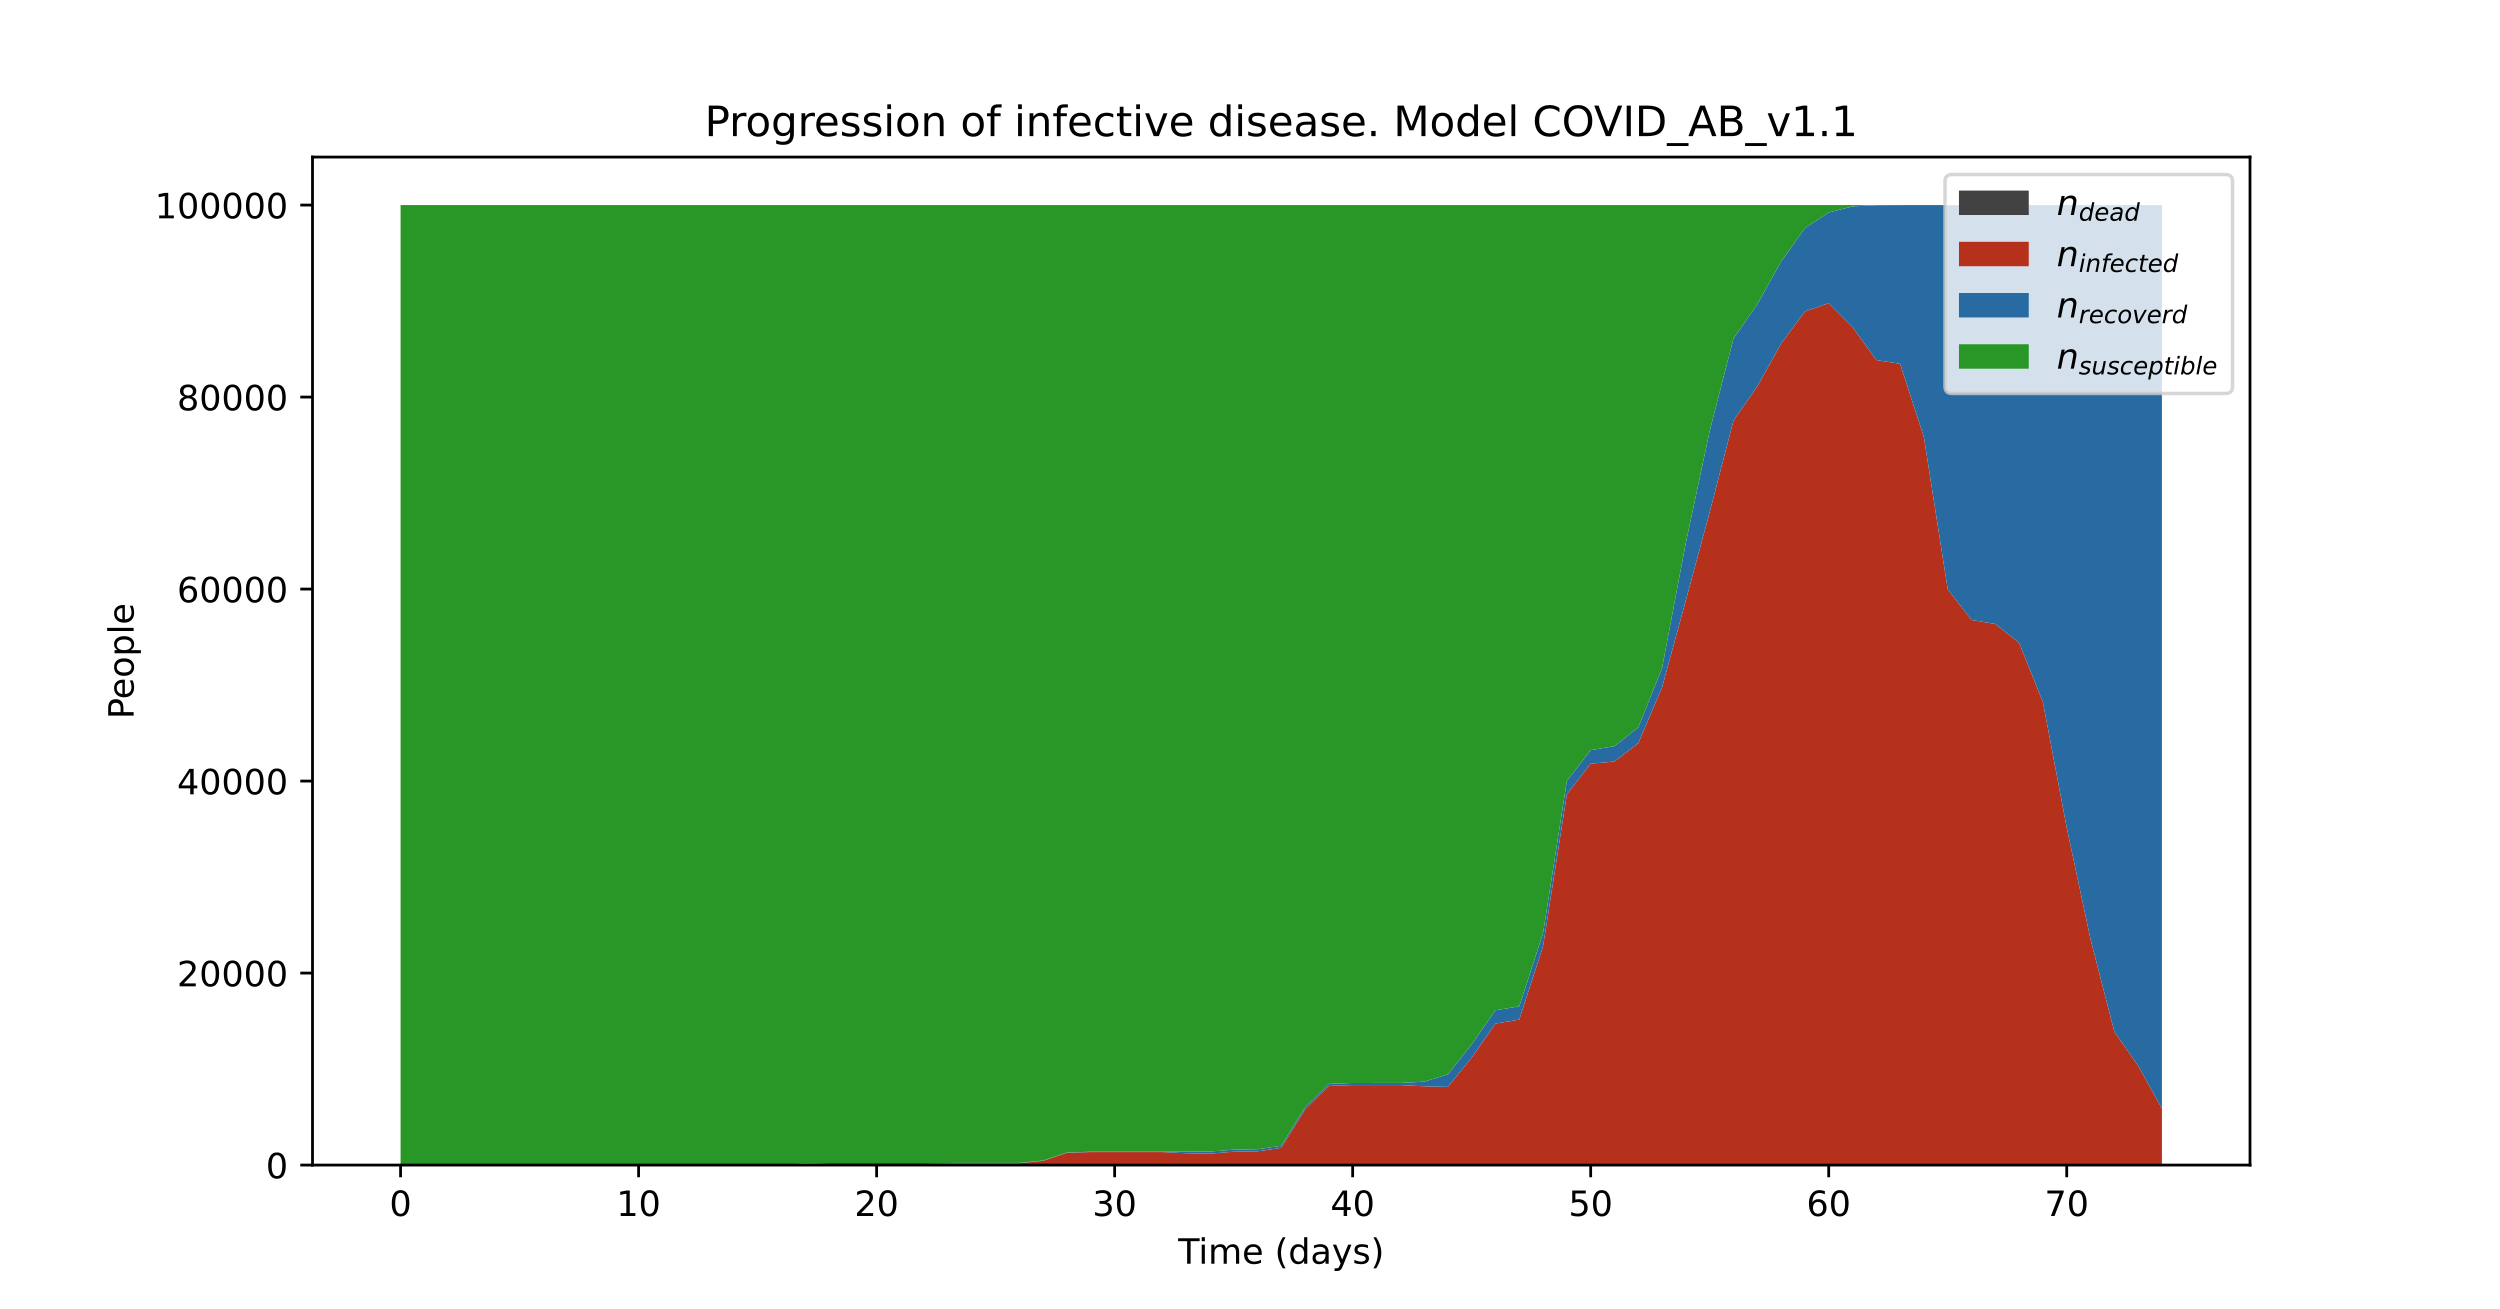 <?xml version="1.0" encoding="utf-8" standalone="no"?>
<!DOCTYPE svg PUBLIC "-//W3C//DTD SVG 1.1//EN"
  "http://www.w3.org/Graphics/SVG/1.1/DTD/svg11.dtd">
<!-- Created with matplotlib (https://matplotlib.org/) -->
<svg height="375.12pt" version="1.1" viewBox="0 0 716.4 375.12" width="716.4pt" xmlns="http://www.w3.org/2000/svg" xmlns:xlink="http://www.w3.org/1999/xlink">
 <defs>
  <style type="text/css">
*{stroke-linecap:butt;stroke-linejoin:round;}
  </style>
 </defs>
 <g id="figure_1">
  <g id="patch_1">
   <path d="M 0 375.12 
L 716.4 375.12 
L 716.4 0 
L 0 0 
z
" style="fill:#ffffff;"/>
  </g>
  <g id="axes_1">
   <g id="patch_2">
    <path d="M 89.55 333.857 
L 644.76 333.857 
L 644.76 45.014 
L 89.55 45.014 
z
" style="fill:#ffffff;"/>
   </g>
   <g id="PolyCollection_1">
    <path clip-path="url(#p928bd21597)" d="M 114.787 333.857 
L 114.787 333.857 
L 121.608 333.857 
L 128.428 333.857 
L 135.249 333.857 
L 142.07 333.857 
L 148.891 333.857 
L 155.711 333.857 
L 162.532 333.857 
L 169.353 333.857 
L 176.174 333.857 
L 182.994 333.857 
L 189.815 333.857 
L 196.636 333.857 
L 203.457 333.857 
L 210.277 333.857 
L 217.098 333.857 
L 223.919 333.857 
L 230.74 333.857 
L 237.561 333.857 
L 244.381 333.857 
L 251.202 333.857 
L 258.023 333.857 
L 264.844 333.857 
L 271.664 333.857 
L 278.485 333.857 
L 285.306 333.857 
L 292.127 333.857 
L 298.947 333.857 
L 305.768 333.857 
L 312.589 333.857 
L 319.41 333.857 
L 326.23 333.857 
L 333.051 333.857 
L 339.872 333.857 
L 346.693 333.857 
L 353.513 333.857 
L 360.334 333.857 
L 367.155 333.857 
L 373.976 333.857 
L 380.797 333.857 
L 387.617 333.857 
L 394.438 333.857 
L 401.259 333.857 
L 408.08 333.857 
L 414.9 333.857 
L 421.721 333.857 
L 428.542 333.857 
L 435.363 333.857 
L 442.183 333.857 
L 449.004 333.857 
L 455.825 333.857 
L 462.646 333.857 
L 469.466 333.857 
L 476.287 333.857 
L 483.108 333.857 
L 489.929 333.857 
L 496.749 333.857 
L 503.57 333.857 
L 510.391 333.857 
L 517.212 333.857 
L 524.033 333.857 
L 530.853 333.857 
L 537.674 333.857 
L 544.495 333.857 
L 551.316 333.857 
L 558.136 333.857 
L 564.957 333.857 
L 571.778 333.857 
L 578.599 333.857 
L 585.419 333.857 
L 592.24 333.857 
L 599.061 333.857 
L 605.882 333.857 
L 612.702 333.857 
L 619.523 333.857 
L 619.523 333.857 
L 619.523 333.857 
L 612.702 333.857 
L 605.882 333.857 
L 599.061 333.857 
L 592.24 333.857 
L 585.419 333.857 
L 578.599 333.857 
L 571.778 333.857 
L 564.957 333.857 
L 558.136 333.857 
L 551.316 333.857 
L 544.495 333.857 
L 537.674 333.857 
L 530.853 333.857 
L 524.033 333.857 
L 517.212 333.857 
L 510.391 333.857 
L 503.57 333.857 
L 496.749 333.857 
L 489.929 333.857 
L 483.108 333.857 
L 476.287 333.857 
L 469.466 333.857 
L 462.646 333.857 
L 455.825 333.857 
L 449.004 333.857 
L 442.183 333.857 
L 435.363 333.857 
L 428.542 333.857 
L 421.721 333.857 
L 414.9 333.857 
L 408.08 333.857 
L 401.259 333.857 
L 394.438 333.857 
L 387.617 333.857 
L 380.797 333.857 
L 373.976 333.857 
L 367.155 333.857 
L 360.334 333.857 
L 353.513 333.857 
L 346.693 333.857 
L 339.872 333.857 
L 333.051 333.857 
L 326.23 333.857 
L 319.41 333.857 
L 312.589 333.857 
L 305.768 333.857 
L 298.947 333.857 
L 292.127 333.857 
L 285.306 333.857 
L 278.485 333.857 
L 271.664 333.857 
L 264.844 333.857 
L 258.023 333.857 
L 251.202 333.857 
L 244.381 333.857 
L 237.561 333.857 
L 230.74 333.857 
L 223.919 333.857 
L 217.098 333.857 
L 210.277 333.857 
L 203.457 333.857 
L 196.636 333.857 
L 189.815 333.857 
L 182.994 333.857 
L 176.174 333.857 
L 169.353 333.857 
L 162.532 333.857 
L 155.711 333.857 
L 148.891 333.857 
L 142.07 333.857 
L 135.249 333.857 
L 128.428 333.857 
L 121.608 333.857 
L 114.787 333.857 
z
" style="fill:#424242;"/>
   </g>
   <g id="PolyCollection_2">
    <path clip-path="url(#p928bd21597)" d="M 114.787 333.846 
L 114.787 333.857 
L 121.608 333.857 
L 128.428 333.857 
L 135.249 333.857 
L 142.07 333.857 
L 148.891 333.857 
L 155.711 333.857 
L 162.532 333.857 
L 169.353 333.857 
L 176.174 333.857 
L 182.994 333.857 
L 189.815 333.857 
L 196.636 333.857 
L 203.457 333.857 
L 210.277 333.857 
L 217.098 333.857 
L 223.919 333.857 
L 230.74 333.857 
L 237.561 333.857 
L 244.381 333.857 
L 251.202 333.857 
L 258.023 333.857 
L 264.844 333.857 
L 271.664 333.857 
L 278.485 333.857 
L 285.306 333.857 
L 292.127 333.857 
L 298.947 333.857 
L 305.768 333.857 
L 312.589 333.857 
L 319.41 333.857 
L 326.23 333.857 
L 333.051 333.857 
L 339.872 333.857 
L 346.693 333.857 
L 353.513 333.857 
L 360.334 333.857 
L 367.155 333.857 
L 373.976 333.857 
L 380.797 333.857 
L 387.617 333.857 
L 394.438 333.857 
L 401.259 333.857 
L 408.08 333.857 
L 414.9 333.857 
L 421.721 333.857 
L 428.542 333.857 
L 435.363 333.857 
L 442.183 333.857 
L 449.004 333.857 
L 455.825 333.857 
L 462.646 333.857 
L 469.466 333.857 
L 476.287 333.857 
L 483.108 333.857 
L 489.929 333.857 
L 496.749 333.857 
L 503.57 333.857 
L 510.391 333.857 
L 517.212 333.857 
L 524.033 333.857 
L 530.853 333.857 
L 537.674 333.857 
L 544.495 333.857 
L 551.316 333.857 
L 558.136 333.857 
L 564.957 333.857 
L 571.778 333.857 
L 578.599 333.857 
L 585.419 333.857 
L 592.24 333.857 
L 599.061 333.857 
L 605.882 333.857 
L 612.702 333.857 
L 619.523 333.857 
L 619.523 317.682 
L 619.523 317.682 
L 612.702 305.415 
L 605.882 295.65 
L 599.061 269.129 
L 592.24 237.161 
L 585.419 201.201 
L 578.599 184.192 
L 571.778 178.82 
L 564.957 177.665 
L 558.136 168.859 
L 551.316 125.282 
L 544.495 104.26 
L 537.674 103.176 
L 530.853 93.727 
L 524.033 86.883 
L 517.212 89.254 
L 510.391 98.478 
L 503.57 110.733 
L 496.749 120.496 
L 489.929 146.767 
L 483.108 171.992 
L 476.287 196.948 
L 469.466 212.958 
L 462.646 218.218 
L 455.825 218.829 
L 449.004 227.593 
L 442.183 271.161 
L 435.363 292.189 
L 428.542 293.312 
L 421.721 303.083 
L 414.9 311.465 
L 408.08 311.291 
L 401.259 310.931 
L 394.438 310.942 
L 387.617 310.936 
L 380.797 311.184 
L 373.976 317.926 
L 367.155 328.93 
L 360.334 329.929 
L 353.513 330.041 
L 346.693 330.586 
L 339.872 330.476 
L 333.051 330.132 
L 326.23 330.132 
L 319.41 330.132 
L 312.589 330.132 
L 305.768 330.349 
L 298.947 332.63 
L 292.127 333.342 
L 285.306 333.342 
L 278.485 333.351 
L 271.664 333.353 
L 264.844 333.271 
L 258.023 333.271 
L 251.202 333.271 
L 244.381 333.271 
L 237.561 333.271 
L 230.74 333.422 
L 223.919 333.774 
L 217.098 333.763 
L 210.277 333.763 
L 203.457 333.763 
L 196.636 333.763 
L 189.815 333.763 
L 182.994 333.763 
L 176.174 333.763 
L 169.353 333.763 
L 162.532 333.763 
L 155.711 333.846 
L 148.891 333.846 
L 142.07 333.846 
L 135.249 333.846 
L 128.428 333.846 
L 121.608 333.846 
L 114.787 333.846 
z
" style="fill:#b6311c;"/>
   </g>
   <g id="PolyCollection_3">
    <path clip-path="url(#p928bd21597)" d="M 114.787 333.846 
L 114.787 333.846 
L 121.608 333.846 
L 128.428 333.846 
L 135.249 333.846 
L 142.07 333.846 
L 148.891 333.846 
L 155.711 333.846 
L 162.532 333.763 
L 169.353 333.763 
L 176.174 333.763 
L 182.994 333.763 
L 189.815 333.763 
L 196.636 333.763 
L 203.457 333.763 
L 210.277 333.763 
L 217.098 333.763 
L 223.919 333.774 
L 230.74 333.422 
L 237.561 333.271 
L 244.381 333.271 
L 251.202 333.271 
L 258.023 333.271 
L 264.844 333.271 
L 271.664 333.353 
L 278.485 333.351 
L 285.306 333.342 
L 292.127 333.342 
L 298.947 332.63 
L 305.768 330.349 
L 312.589 330.132 
L 319.41 330.132 
L 326.23 330.132 
L 333.051 330.132 
L 339.872 330.476 
L 346.693 330.586 
L 353.513 330.041 
L 360.334 329.929 
L 367.155 328.93 
L 373.976 317.926 
L 380.797 311.184 
L 387.617 310.936 
L 394.438 310.942 
L 401.259 310.931 
L 408.08 311.291 
L 414.9 311.465 
L 421.721 303.083 
L 428.542 293.312 
L 435.363 292.189 
L 442.183 271.161 
L 449.004 227.593 
L 455.825 218.829 
L 462.646 218.218 
L 469.466 212.958 
L 476.287 196.948 
L 483.108 171.992 
L 489.929 146.767 
L 496.749 120.496 
L 503.57 110.733 
L 510.391 98.478 
L 517.212 89.254 
L 524.033 86.883 
L 530.853 93.727 
L 537.674 103.176 
L 544.495 104.26 
L 551.316 125.282 
L 558.136 168.859 
L 564.957 177.665 
L 571.778 178.82 
L 578.599 184.192 
L 585.419 201.201 
L 592.24 237.161 
L 599.061 269.129 
L 605.882 295.65 
L 612.702 305.415 
L 619.523 317.682 
L 619.523 58.769 
L 619.523 58.769 
L 612.702 58.769 
L 605.882 58.769 
L 599.061 58.769 
L 592.24 58.769 
L 585.419 58.769 
L 578.599 58.769 
L 571.778 58.769 
L 564.957 58.769 
L 558.136 58.769 
L 551.316 58.769 
L 544.495 58.774 
L 537.674 58.813 
L 530.853 59.135 
L 524.033 60.89 
L 517.212 65.368 
L 510.391 74.944 
L 503.57 87.21 
L 496.749 96.976 
L 489.929 123.497 
L 483.108 155.465 
L 476.287 191.424 
L 469.466 208.433 
L 462.646 213.806 
L 455.825 214.961 
L 449.004 223.767 
L 442.183 267.343 
L 435.363 288.371 
L 428.542 289.493 
L 421.721 299.264 
L 414.9 307.864 
L 408.08 309.971 
L 401.259 310.323 
L 394.438 310.334 
L 387.617 310.337 
L 380.797 310.587 
L 373.976 317.33 
L 367.155 328.333 
L 360.334 329.332 
L 353.513 329.444 
L 346.693 329.989 
L 339.872 330.03 
L 333.051 330.039 
L 326.23 330.039 
L 319.41 330.039 
L 312.589 330.039 
L 305.768 330.256 
L 298.947 332.536 
L 292.127 333.249 
L 285.306 333.249 
L 278.485 333.257 
L 271.664 333.26 
L 264.844 333.26 
L 258.023 333.26 
L 251.202 333.26 
L 244.381 333.26 
L 237.561 333.26 
L 230.74 333.411 
L 223.919 333.763 
L 217.098 333.763 
L 210.277 333.763 
L 203.457 333.763 
L 196.636 333.763 
L 189.815 333.763 
L 182.994 333.763 
L 176.174 333.763 
L 169.353 333.763 
L 162.532 333.763 
L 155.711 333.846 
L 148.891 333.846 
L 142.07 333.846 
L 135.249 333.846 
L 128.428 333.846 
L 121.608 333.846 
L 114.787 333.846 
z
" style="fill:#276ba2;"/>
   </g>
   <g id="PolyCollection_4">
    <path clip-path="url(#p928bd21597)" d="M 114.787 58.769 
L 114.787 333.846 
L 121.608 333.846 
L 128.428 333.846 
L 135.249 333.846 
L 142.07 333.846 
L 148.891 333.846 
L 155.711 333.846 
L 162.532 333.763 
L 169.353 333.763 
L 176.174 333.763 
L 182.994 333.763 
L 189.815 333.763 
L 196.636 333.763 
L 203.457 333.763 
L 210.277 333.763 
L 217.098 333.763 
L 223.919 333.763 
L 230.74 333.411 
L 237.561 333.26 
L 244.381 333.26 
L 251.202 333.26 
L 258.023 333.26 
L 264.844 333.26 
L 271.664 333.26 
L 278.485 333.257 
L 285.306 333.249 
L 292.127 333.249 
L 298.947 332.536 
L 305.768 330.256 
L 312.589 330.039 
L 319.41 330.039 
L 326.23 330.039 
L 333.051 330.039 
L 339.872 330.03 
L 346.693 329.989 
L 353.513 329.444 
L 360.334 329.332 
L 367.155 328.333 
L 373.976 317.33 
L 380.797 310.587 
L 387.617 310.337 
L 394.438 310.334 
L 401.259 310.323 
L 408.08 309.971 
L 414.9 307.864 
L 421.721 299.264 
L 428.542 289.493 
L 435.363 288.371 
L 442.183 267.343 
L 449.004 223.767 
L 455.825 214.961 
L 462.646 213.806 
L 469.466 208.433 
L 476.287 191.424 
L 483.108 155.465 
L 489.929 123.497 
L 496.749 96.976 
L 503.57 87.21 
L 510.391 74.944 
L 517.212 65.368 
L 524.033 60.89 
L 530.853 59.135 
L 537.674 58.813 
L 544.495 58.774 
L 551.316 58.769 
L 558.136 58.769 
L 564.957 58.769 
L 571.778 58.769 
L 578.599 58.769 
L 585.419 58.769 
L 592.24 58.769 
L 599.061 58.769 
L 605.882 58.769 
L 612.702 58.769 
L 619.523 58.769 
L 619.523 58.769 
L 619.523 58.769 
L 612.702 58.769 
L 605.882 58.769 
L 599.061 58.769 
L 592.24 58.769 
L 585.419 58.769 
L 578.599 58.769 
L 571.778 58.769 
L 564.957 58.769 
L 558.136 58.769 
L 551.316 58.769 
L 544.495 58.769 
L 537.674 58.769 
L 530.853 58.769 
L 524.033 58.769 
L 517.212 58.769 
L 510.391 58.769 
L 503.57 58.769 
L 496.749 58.769 
L 489.929 58.769 
L 483.108 58.769 
L 476.287 58.769 
L 469.466 58.769 
L 462.646 58.769 
L 455.825 58.769 
L 449.004 58.769 
L 442.183 58.769 
L 435.363 58.769 
L 428.542 58.769 
L 421.721 58.769 
L 414.9 58.769 
L 408.08 58.769 
L 401.259 58.769 
L 394.438 58.769 
L 387.617 58.769 
L 380.797 58.769 
L 373.976 58.769 
L 367.155 58.769 
L 360.334 58.769 
L 353.513 58.769 
L 346.693 58.769 
L 339.872 58.769 
L 333.051 58.769 
L 326.23 58.769 
L 319.41 58.769 
L 312.589 58.769 
L 305.768 58.769 
L 298.947 58.769 
L 292.127 58.769 
L 285.306 58.769 
L 278.485 58.769 
L 271.664 58.769 
L 264.844 58.769 
L 258.023 58.769 
L 251.202 58.769 
L 244.381 58.769 
L 237.561 58.769 
L 230.74 58.769 
L 223.919 58.769 
L 217.098 58.769 
L 210.277 58.769 
L 203.457 58.769 
L 196.636 58.769 
L 189.815 58.769 
L 182.994 58.769 
L 176.174 58.769 
L 169.353 58.769 
L 162.532 58.769 
L 155.711 58.769 
L 148.891 58.769 
L 142.07 58.769 
L 135.249 58.769 
L 128.428 58.769 
L 121.608 58.769 
L 114.787 58.769 
z
" style="fill:#299727;"/>
   </g>
   <g id="matplotlib.axis_1">
    <g id="xtick_1">
     <g id="line2d_1">
      <defs>
       <path d="M 0 0 
L 0 3.5 
" id="m56cde3ddc9" style="stroke:#000000;stroke-width:0.8;"/>
      </defs>
      <g>
       <use style="stroke:#000000;stroke-width:0.8;" x="114.787" xlink:href="#m56cde3ddc9" y="333.857"/>
      </g>
     </g>
     <g id="text_1">
      <!-- 0 -->
      <defs>
       <path d="M 31.781 66.406 
Q 24.172 66.406 20.328 58.906 
Q 16.5 51.422 16.5 36.375 
Q 16.5 21.391 20.328 13.891 
Q 24.172 6.391 31.781 6.391 
Q 39.453 6.391 43.281 13.891 
Q 47.125 21.391 47.125 36.375 
Q 47.125 51.422 43.281 58.906 
Q 39.453 66.406 31.781 66.406 
z
M 31.781 74.219 
Q 44.047 74.219 50.516 64.516 
Q 56.984 54.828 56.984 36.375 
Q 56.984 17.969 50.516 8.266 
Q 44.047 -1.422 31.781 -1.422 
Q 19.531 -1.422 13.062 8.266 
Q 6.594 17.969 6.594 36.375 
Q 6.594 54.828 13.062 64.516 
Q 19.531 74.219 31.781 74.219 
z
" id="DejaVuSans-48"/>
      </defs>
      <g transform="translate(111.606 348.455)scale(0.1 -0.1)">
       <use xlink:href="#DejaVuSans-48"/>
      </g>
     </g>
    </g>
    <g id="xtick_2">
     <g id="line2d_2">
      <g>
       <use style="stroke:#000000;stroke-width:0.8;" x="182.994" xlink:href="#m56cde3ddc9" y="333.857"/>
      </g>
     </g>
     <g id="text_2">
      <!-- 10 -->
      <defs>
       <path d="M 12.406 8.297 
L 28.516 8.297 
L 28.516 63.922 
L 10.984 60.406 
L 10.984 69.391 
L 28.422 72.906 
L 38.281 72.906 
L 38.281 8.297 
L 54.391 8.297 
L 54.391 0 
L 12.406 0 
z
" id="DejaVuSans-49"/>
      </defs>
      <g transform="translate(176.632 348.455)scale(0.1 -0.1)">
       <use xlink:href="#DejaVuSans-49"/>
       <use x="63.623" xlink:href="#DejaVuSans-48"/>
      </g>
     </g>
    </g>
    <g id="xtick_3">
     <g id="line2d_3">
      <g>
       <use style="stroke:#000000;stroke-width:0.8;" x="251.202" xlink:href="#m56cde3ddc9" y="333.857"/>
      </g>
     </g>
     <g id="text_3">
      <!-- 20 -->
      <defs>
       <path d="M 19.188 8.297 
L 53.609 8.297 
L 53.609 0 
L 7.328 0 
L 7.328 8.297 
Q 12.938 14.109 22.625 23.891 
Q 32.328 33.688 34.812 36.531 
Q 39.547 41.844 41.422 45.531 
Q 43.312 49.219 43.312 52.781 
Q 43.312 58.594 39.234 62.25 
Q 35.156 65.922 28.609 65.922 
Q 23.969 65.922 18.812 64.312 
Q 13.672 62.703 7.812 59.422 
L 7.812 69.391 
Q 13.766 71.781 18.938 73 
Q 24.125 74.219 28.422 74.219 
Q 39.75 74.219 46.484 68.547 
Q 53.219 62.891 53.219 53.422 
Q 53.219 48.922 51.531 44.891 
Q 49.859 40.875 45.406 35.406 
Q 44.188 33.984 37.641 27.219 
Q 31.109 20.453 19.188 8.297 
z
" id="DejaVuSans-50"/>
      </defs>
      <g transform="translate(244.84 348.455)scale(0.1 -0.1)">
       <use xlink:href="#DejaVuSans-50"/>
       <use x="63.623" xlink:href="#DejaVuSans-48"/>
      </g>
     </g>
    </g>
    <g id="xtick_4">
     <g id="line2d_4">
      <g>
       <use style="stroke:#000000;stroke-width:0.8;" x="319.41" xlink:href="#m56cde3ddc9" y="333.857"/>
      </g>
     </g>
     <g id="text_4">
      <!-- 30 -->
      <defs>
       <path d="M 40.578 39.312 
Q 47.656 37.797 51.625 33 
Q 55.609 28.219 55.609 21.188 
Q 55.609 10.406 48.188 4.484 
Q 40.766 -1.422 27.094 -1.422 
Q 22.516 -1.422 17.656 -0.516 
Q 12.797 0.391 7.625 2.203 
L 7.625 11.719 
Q 11.719 9.328 16.594 8.109 
Q 21.484 6.891 26.812 6.891 
Q 36.078 6.891 40.938 10.547 
Q 45.797 14.203 45.797 21.188 
Q 45.797 27.641 41.281 31.266 
Q 36.766 34.906 28.719 34.906 
L 20.219 34.906 
L 20.219 43.016 
L 29.109 43.016 
Q 36.375 43.016 40.234 45.922 
Q 44.094 48.828 44.094 54.297 
Q 44.094 59.906 40.109 62.906 
Q 36.141 65.922 28.719 65.922 
Q 24.656 65.922 20.016 65.031 
Q 15.375 64.156 9.812 62.312 
L 9.812 71.094 
Q 15.438 72.656 20.344 73.438 
Q 25.25 74.219 29.594 74.219 
Q 40.828 74.219 47.359 69.109 
Q 53.906 64.016 53.906 55.328 
Q 53.906 49.266 50.438 45.094 
Q 46.969 40.922 40.578 39.312 
z
" id="DejaVuSans-51"/>
      </defs>
      <g transform="translate(313.047 348.455)scale(0.1 -0.1)">
       <use xlink:href="#DejaVuSans-51"/>
       <use x="63.623" xlink:href="#DejaVuSans-48"/>
      </g>
     </g>
    </g>
    <g id="xtick_5">
     <g id="line2d_5">
      <g>
       <use style="stroke:#000000;stroke-width:0.8;" x="387.617" xlink:href="#m56cde3ddc9" y="333.857"/>
      </g>
     </g>
     <g id="text_5">
      <!-- 40 -->
      <defs>
       <path d="M 37.797 64.312 
L 12.891 25.391 
L 37.797 25.391 
z
M 35.203 72.906 
L 47.609 72.906 
L 47.609 25.391 
L 58.016 25.391 
L 58.016 17.188 
L 47.609 17.188 
L 47.609 0 
L 37.797 0 
L 37.797 17.188 
L 4.891 17.188 
L 4.891 26.703 
z
" id="DejaVuSans-52"/>
      </defs>
      <g transform="translate(381.255 348.455)scale(0.1 -0.1)">
       <use xlink:href="#DejaVuSans-52"/>
       <use x="63.623" xlink:href="#DejaVuSans-48"/>
      </g>
     </g>
    </g>
    <g id="xtick_6">
     <g id="line2d_6">
      <g>
       <use style="stroke:#000000;stroke-width:0.8;" x="455.825" xlink:href="#m56cde3ddc9" y="333.857"/>
      </g>
     </g>
     <g id="text_6">
      <!-- 50 -->
      <defs>
       <path d="M 10.797 72.906 
L 49.516 72.906 
L 49.516 64.594 
L 19.828 64.594 
L 19.828 46.734 
Q 21.969 47.469 24.109 47.828 
Q 26.266 48.188 28.422 48.188 
Q 40.625 48.188 47.75 41.5 
Q 54.891 34.812 54.891 23.391 
Q 54.891 11.625 47.562 5.094 
Q 40.234 -1.422 26.906 -1.422 
Q 22.312 -1.422 17.547 -0.641 
Q 12.797 0.141 7.719 1.703 
L 7.719 11.625 
Q 12.109 9.234 16.797 8.062 
Q 21.484 6.891 26.703 6.891 
Q 35.156 6.891 40.078 11.328 
Q 45.016 15.766 45.016 23.391 
Q 45.016 31 40.078 35.438 
Q 35.156 39.891 26.703 39.891 
Q 22.75 39.891 18.812 39.016 
Q 14.891 38.141 10.797 36.281 
z
" id="DejaVuSans-53"/>
      </defs>
      <g transform="translate(449.462 348.455)scale(0.1 -0.1)">
       <use xlink:href="#DejaVuSans-53"/>
       <use x="63.623" xlink:href="#DejaVuSans-48"/>
      </g>
     </g>
    </g>
    <g id="xtick_7">
     <g id="line2d_7">
      <g>
       <use style="stroke:#000000;stroke-width:0.8;" x="524.033" xlink:href="#m56cde3ddc9" y="333.857"/>
      </g>
     </g>
     <g id="text_7">
      <!-- 60 -->
      <defs>
       <path d="M 33.016 40.375 
Q 26.375 40.375 22.484 35.828 
Q 18.609 31.297 18.609 23.391 
Q 18.609 15.531 22.484 10.953 
Q 26.375 6.391 33.016 6.391 
Q 39.656 6.391 43.531 10.953 
Q 47.406 15.531 47.406 23.391 
Q 47.406 31.297 43.531 35.828 
Q 39.656 40.375 33.016 40.375 
z
M 52.594 71.297 
L 52.594 62.312 
Q 48.875 64.062 45.094 64.984 
Q 41.312 65.922 37.594 65.922 
Q 27.828 65.922 22.672 59.328 
Q 17.531 52.734 16.797 39.406 
Q 19.672 43.656 24.016 45.922 
Q 28.375 48.188 33.594 48.188 
Q 44.578 48.188 50.953 41.516 
Q 57.328 34.859 57.328 23.391 
Q 57.328 12.156 50.688 5.359 
Q 44.047 -1.422 33.016 -1.422 
Q 20.359 -1.422 13.672 8.266 
Q 6.984 17.969 6.984 36.375 
Q 6.984 53.656 15.188 63.938 
Q 23.391 74.219 37.203 74.219 
Q 40.922 74.219 44.703 73.484 
Q 48.484 72.75 52.594 71.297 
z
" id="DejaVuSans-54"/>
      </defs>
      <g transform="translate(517.67 348.455)scale(0.1 -0.1)">
       <use xlink:href="#DejaVuSans-54"/>
       <use x="63.623" xlink:href="#DejaVuSans-48"/>
      </g>
     </g>
    </g>
    <g id="xtick_8">
     <g id="line2d_8">
      <g>
       <use style="stroke:#000000;stroke-width:0.8;" x="592.24" xlink:href="#m56cde3ddc9" y="333.857"/>
      </g>
     </g>
     <g id="text_8">
      <!-- 70 -->
      <defs>
       <path d="M 8.203 72.906 
L 55.078 72.906 
L 55.078 68.703 
L 28.609 0 
L 18.312 0 
L 43.219 64.594 
L 8.203 64.594 
z
" id="DejaVuSans-55"/>
      </defs>
      <g transform="translate(585.878 348.455)scale(0.1 -0.1)">
       <use xlink:href="#DejaVuSans-55"/>
       <use x="63.623" xlink:href="#DejaVuSans-48"/>
      </g>
     </g>
    </g>
    <g id="text_9">
     <!-- Time (days) -->
     <defs>
      <path d="M -0.297 72.906 
L 61.375 72.906 
L 61.375 64.594 
L 35.5 64.594 
L 35.5 0 
L 25.594 0 
L 25.594 64.594 
L -0.297 64.594 
z
" id="DejaVuSans-84"/>
      <path d="M 9.422 54.688 
L 18.406 54.688 
L 18.406 0 
L 9.422 0 
z
M 9.422 75.984 
L 18.406 75.984 
L 18.406 64.594 
L 9.422 64.594 
z
" id="DejaVuSans-105"/>
      <path d="M 52 44.188 
Q 55.375 50.25 60.062 53.125 
Q 64.75 56 71.094 56 
Q 79.641 56 84.281 50.016 
Q 88.922 44.047 88.922 33.016 
L 88.922 0 
L 79.891 0 
L 79.891 32.719 
Q 79.891 40.578 77.094 44.375 
Q 74.312 48.188 68.609 48.188 
Q 61.625 48.188 57.562 43.547 
Q 53.516 38.922 53.516 30.906 
L 53.516 0 
L 44.484 0 
L 44.484 32.719 
Q 44.484 40.625 41.703 44.406 
Q 38.922 48.188 33.109 48.188 
Q 26.219 48.188 22.156 43.531 
Q 18.109 38.875 18.109 30.906 
L 18.109 0 
L 9.078 0 
L 9.078 54.688 
L 18.109 54.688 
L 18.109 46.188 
Q 21.188 51.219 25.484 53.609 
Q 29.781 56 35.688 56 
Q 41.656 56 45.828 52.969 
Q 50 49.953 52 44.188 
z
" id="DejaVuSans-109"/>
      <path d="M 56.203 29.594 
L 56.203 25.203 
L 14.891 25.203 
Q 15.484 15.922 20.484 11.062 
Q 25.484 6.203 34.422 6.203 
Q 39.594 6.203 44.453 7.469 
Q 49.312 8.734 54.109 11.281 
L 54.109 2.781 
Q 49.266 0.734 44.188 -0.344 
Q 39.109 -1.422 33.891 -1.422 
Q 20.797 -1.422 13.156 6.188 
Q 5.516 13.812 5.516 26.812 
Q 5.516 40.234 12.766 48.109 
Q 20.016 56 32.328 56 
Q 43.359 56 49.781 48.891 
Q 56.203 41.797 56.203 29.594 
z
M 47.219 32.234 
Q 47.125 39.594 43.094 43.984 
Q 39.062 48.391 32.422 48.391 
Q 24.906 48.391 20.391 44.141 
Q 15.875 39.891 15.188 32.172 
z
" id="DejaVuSans-101"/>
      <path id="DejaVuSans-32"/>
      <path d="M 31 75.875 
Q 24.469 64.656 21.281 53.656 
Q 18.109 42.672 18.109 31.391 
Q 18.109 20.125 21.312 9.062 
Q 24.516 -2 31 -13.188 
L 23.188 -13.188 
Q 15.875 -1.703 12.234 9.375 
Q 8.594 20.453 8.594 31.391 
Q 8.594 42.281 12.203 53.312 
Q 15.828 64.359 23.188 75.875 
z
" id="DejaVuSans-40"/>
      <path d="M 45.406 46.391 
L 45.406 75.984 
L 54.391 75.984 
L 54.391 0 
L 45.406 0 
L 45.406 8.203 
Q 42.578 3.328 38.25 0.953 
Q 33.938 -1.422 27.875 -1.422 
Q 17.969 -1.422 11.734 6.484 
Q 5.516 14.406 5.516 27.297 
Q 5.516 40.188 11.734 48.094 
Q 17.969 56 27.875 56 
Q 33.938 56 38.25 53.625 
Q 42.578 51.266 45.406 46.391 
z
M 14.797 27.297 
Q 14.797 17.391 18.875 11.75 
Q 22.953 6.109 30.078 6.109 
Q 37.203 6.109 41.297 11.75 
Q 45.406 17.391 45.406 27.297 
Q 45.406 37.203 41.297 42.844 
Q 37.203 48.484 30.078 48.484 
Q 22.953 48.484 18.875 42.844 
Q 14.797 37.203 14.797 27.297 
z
" id="DejaVuSans-100"/>
      <path d="M 34.281 27.484 
Q 23.391 27.484 19.188 25 
Q 14.984 22.516 14.984 16.5 
Q 14.984 11.719 18.141 8.906 
Q 21.297 6.109 26.703 6.109 
Q 34.188 6.109 38.703 11.406 
Q 43.219 16.703 43.219 25.484 
L 43.219 27.484 
z
M 52.203 31.203 
L 52.203 0 
L 43.219 0 
L 43.219 8.297 
Q 40.141 3.328 35.547 0.953 
Q 30.953 -1.422 24.312 -1.422 
Q 15.922 -1.422 10.953 3.297 
Q 6 8.016 6 15.922 
Q 6 25.141 12.172 29.828 
Q 18.359 34.516 30.609 34.516 
L 43.219 34.516 
L 43.219 35.406 
Q 43.219 41.609 39.141 45 
Q 35.062 48.391 27.688 48.391 
Q 23 48.391 18.547 47.266 
Q 14.109 46.141 10.016 43.891 
L 10.016 52.203 
Q 14.938 54.109 19.578 55.047 
Q 24.219 56 28.609 56 
Q 40.484 56 46.344 49.844 
Q 52.203 43.703 52.203 31.203 
z
" id="DejaVuSans-97"/>
      <path d="M 32.172 -5.078 
Q 28.375 -14.844 24.75 -17.812 
Q 21.141 -20.797 15.094 -20.797 
L 7.906 -20.797 
L 7.906 -13.281 
L 13.188 -13.281 
Q 16.891 -13.281 18.938 -11.516 
Q 21 -9.766 23.484 -3.219 
L 25.094 0.875 
L 2.984 54.688 
L 12.5 54.688 
L 29.594 11.922 
L 46.688 54.688 
L 56.203 54.688 
z
" id="DejaVuSans-121"/>
      <path d="M 44.281 53.078 
L 44.281 44.578 
Q 40.484 46.531 36.375 47.5 
Q 32.281 48.484 27.875 48.484 
Q 21.188 48.484 17.844 46.438 
Q 14.5 44.391 14.5 40.281 
Q 14.5 37.156 16.891 35.375 
Q 19.281 33.594 26.516 31.984 
L 29.594 31.297 
Q 39.156 29.25 43.188 25.516 
Q 47.219 21.781 47.219 15.094 
Q 47.219 7.469 41.188 3.016 
Q 35.156 -1.422 24.609 -1.422 
Q 20.219 -1.422 15.453 -0.562 
Q 10.688 0.297 5.422 2 
L 5.422 11.281 
Q 10.406 8.688 15.234 7.391 
Q 20.062 6.109 24.812 6.109 
Q 31.156 6.109 34.562 8.281 
Q 37.984 10.453 37.984 14.406 
Q 37.984 18.062 35.516 20.016 
Q 33.062 21.969 24.703 23.781 
L 21.578 24.516 
Q 13.234 26.266 9.516 29.906 
Q 5.812 33.547 5.812 39.891 
Q 5.812 47.609 11.281 51.797 
Q 16.75 56 26.812 56 
Q 31.781 56 36.172 55.266 
Q 40.578 54.547 44.281 53.078 
z
" id="DejaVuSans-115"/>
      <path d="M 8.016 75.875 
L 15.828 75.875 
Q 23.141 64.359 26.781 53.312 
Q 30.422 42.281 30.422 31.391 
Q 30.422 20.453 26.781 9.375 
Q 23.141 -1.703 15.828 -13.188 
L 8.016 -13.188 
Q 14.5 -2 17.703 9.062 
Q 20.906 20.125 20.906 31.391 
Q 20.906 42.672 17.703 53.656 
Q 14.5 64.656 8.016 75.875 
z
" id="DejaVuSans-41"/>
     </defs>
     <g transform="translate(337.628 362.133)scale(0.1 -0.1)">
      <use xlink:href="#DejaVuSans-84"/>
      <use x="57.959" xlink:href="#DejaVuSans-105"/>
      <use x="85.742" xlink:href="#DejaVuSans-109"/>
      <use x="183.154" xlink:href="#DejaVuSans-101"/>
      <use x="244.678" xlink:href="#DejaVuSans-32"/>
      <use x="276.465" xlink:href="#DejaVuSans-40"/>
      <use x="315.479" xlink:href="#DejaVuSans-100"/>
      <use x="378.955" xlink:href="#DejaVuSans-97"/>
      <use x="440.234" xlink:href="#DejaVuSans-121"/>
      <use x="499.414" xlink:href="#DejaVuSans-115"/>
      <use x="551.514" xlink:href="#DejaVuSans-41"/>
     </g>
    </g>
   </g>
   <g id="matplotlib.axis_2">
    <g id="ytick_1">
     <g id="line2d_9">
      <defs>
       <path d="M 0 0 
L -3.5 0 
" id="ma093096217" style="stroke:#000000;stroke-width:0.8;"/>
      </defs>
      <g>
       <use style="stroke:#000000;stroke-width:0.8;" x="89.55" xlink:href="#ma093096217" y="333.857"/>
      </g>
     </g>
     <g id="text_10">
      <!-- 0 -->
      <g transform="translate(76.188 337.656)scale(0.1 -0.1)">
       <use xlink:href="#DejaVuSans-48"/>
      </g>
     </g>
    </g>
    <g id="ytick_2">
     <g id="line2d_10">
      <g>
       <use style="stroke:#000000;stroke-width:0.8;" x="89.55" xlink:href="#ma093096217" y="278.839"/>
      </g>
     </g>
     <g id="text_11">
      <!-- 20000 -->
      <g transform="translate(50.737 282.638)scale(0.1 -0.1)">
       <use xlink:href="#DejaVuSans-50"/>
       <use x="63.623" xlink:href="#DejaVuSans-48"/>
       <use x="127.246" xlink:href="#DejaVuSans-48"/>
       <use x="190.869" xlink:href="#DejaVuSans-48"/>
       <use x="254.492" xlink:href="#DejaVuSans-48"/>
      </g>
     </g>
    </g>
    <g id="ytick_3">
     <g id="line2d_11">
      <g>
       <use style="stroke:#000000;stroke-width:0.8;" x="89.55" xlink:href="#ma093096217" y="223.822"/>
      </g>
     </g>
     <g id="text_12">
      <!-- 40000 -->
      <g transform="translate(50.737 227.621)scale(0.1 -0.1)">
       <use xlink:href="#DejaVuSans-52"/>
       <use x="63.623" xlink:href="#DejaVuSans-48"/>
       <use x="127.246" xlink:href="#DejaVuSans-48"/>
       <use x="190.869" xlink:href="#DejaVuSans-48"/>
       <use x="254.492" xlink:href="#DejaVuSans-48"/>
      </g>
     </g>
    </g>
    <g id="ytick_4">
     <g id="line2d_12">
      <g>
       <use style="stroke:#000000;stroke-width:0.8;" x="89.55" xlink:href="#ma093096217" y="168.804"/>
      </g>
     </g>
     <g id="text_13">
      <!-- 60000 -->
      <g transform="translate(50.737 172.603)scale(0.1 -0.1)">
       <use xlink:href="#DejaVuSans-54"/>
       <use x="63.623" xlink:href="#DejaVuSans-48"/>
       <use x="127.246" xlink:href="#DejaVuSans-48"/>
       <use x="190.869" xlink:href="#DejaVuSans-48"/>
       <use x="254.492" xlink:href="#DejaVuSans-48"/>
      </g>
     </g>
    </g>
    <g id="ytick_5">
     <g id="line2d_13">
      <g>
       <use style="stroke:#000000;stroke-width:0.8;" x="89.55" xlink:href="#ma093096217" y="113.786"/>
      </g>
     </g>
     <g id="text_14">
      <!-- 80000 -->
      <defs>
       <path d="M 31.781 34.625 
Q 24.75 34.625 20.719 30.859 
Q 16.703 27.094 16.703 20.516 
Q 16.703 13.922 20.719 10.156 
Q 24.75 6.391 31.781 6.391 
Q 38.812 6.391 42.859 10.172 
Q 46.922 13.969 46.922 20.516 
Q 46.922 27.094 42.891 30.859 
Q 38.875 34.625 31.781 34.625 
z
M 21.922 38.812 
Q 15.578 40.375 12.031 44.719 
Q 8.5 49.078 8.5 55.328 
Q 8.5 64.062 14.719 69.141 
Q 20.953 74.219 31.781 74.219 
Q 42.672 74.219 48.875 69.141 
Q 55.078 64.062 55.078 55.328 
Q 55.078 49.078 51.531 44.719 
Q 48 40.375 41.703 38.812 
Q 48.828 37.156 52.797 32.312 
Q 56.781 27.484 56.781 20.516 
Q 56.781 9.906 50.312 4.234 
Q 43.844 -1.422 31.781 -1.422 
Q 19.734 -1.422 13.25 4.234 
Q 6.781 9.906 6.781 20.516 
Q 6.781 27.484 10.781 32.312 
Q 14.797 37.156 21.922 38.812 
z
M 18.312 54.391 
Q 18.312 48.734 21.844 45.562 
Q 25.391 42.391 31.781 42.391 
Q 38.141 42.391 41.719 45.562 
Q 45.312 48.734 45.312 54.391 
Q 45.312 60.062 41.719 63.234 
Q 38.141 66.406 31.781 66.406 
Q 25.391 66.406 21.844 63.234 
Q 18.312 60.062 18.312 54.391 
z
" id="DejaVuSans-56"/>
      </defs>
      <g transform="translate(50.737 117.586)scale(0.1 -0.1)">
       <use xlink:href="#DejaVuSans-56"/>
       <use x="63.623" xlink:href="#DejaVuSans-48"/>
       <use x="127.246" xlink:href="#DejaVuSans-48"/>
       <use x="190.869" xlink:href="#DejaVuSans-48"/>
       <use x="254.492" xlink:href="#DejaVuSans-48"/>
      </g>
     </g>
    </g>
    <g id="ytick_6">
     <g id="line2d_14">
      <g>
       <use style="stroke:#000000;stroke-width:0.8;" x="89.55" xlink:href="#ma093096217" y="58.769"/>
      </g>
     </g>
     <g id="text_15">
      <!-- 100000 -->
      <g transform="translate(44.375 62.568)scale(0.1 -0.1)">
       <use xlink:href="#DejaVuSans-49"/>
       <use x="63.623" xlink:href="#DejaVuSans-48"/>
       <use x="127.246" xlink:href="#DejaVuSans-48"/>
       <use x="190.869" xlink:href="#DejaVuSans-48"/>
       <use x="254.492" xlink:href="#DejaVuSans-48"/>
       <use x="318.115" xlink:href="#DejaVuSans-48"/>
      </g>
     </g>
    </g>
    <g id="text_16">
     <!-- People -->
     <defs>
      <path d="M 19.672 64.797 
L 19.672 37.406 
L 32.078 37.406 
Q 38.969 37.406 42.719 40.969 
Q 46.484 44.531 46.484 51.125 
Q 46.484 57.672 42.719 61.234 
Q 38.969 64.797 32.078 64.797 
z
M 9.812 72.906 
L 32.078 72.906 
Q 44.344 72.906 50.609 67.359 
Q 56.891 61.812 56.891 51.125 
Q 56.891 40.328 50.609 34.812 
Q 44.344 29.297 32.078 29.297 
L 19.672 29.297 
L 19.672 0 
L 9.812 0 
z
" id="DejaVuSans-80"/>
      <path d="M 30.609 48.391 
Q 23.391 48.391 19.188 42.75 
Q 14.984 37.109 14.984 27.297 
Q 14.984 17.484 19.156 11.844 
Q 23.344 6.203 30.609 6.203 
Q 37.797 6.203 41.984 11.859 
Q 46.188 17.531 46.188 27.297 
Q 46.188 37.016 41.984 42.703 
Q 37.797 48.391 30.609 48.391 
z
M 30.609 56 
Q 42.328 56 49.016 48.375 
Q 55.719 40.766 55.719 27.297 
Q 55.719 13.875 49.016 6.219 
Q 42.328 -1.422 30.609 -1.422 
Q 18.844 -1.422 12.172 6.219 
Q 5.516 13.875 5.516 27.297 
Q 5.516 40.766 12.172 48.375 
Q 18.844 56 30.609 56 
z
" id="DejaVuSans-111"/>
      <path d="M 18.109 8.203 
L 18.109 -20.797 
L 9.078 -20.797 
L 9.078 54.688 
L 18.109 54.688 
L 18.109 46.391 
Q 20.953 51.266 25.266 53.625 
Q 29.594 56 35.594 56 
Q 45.562 56 51.781 48.094 
Q 58.016 40.188 58.016 27.297 
Q 58.016 14.406 51.781 6.484 
Q 45.562 -1.422 35.594 -1.422 
Q 29.594 -1.422 25.266 0.953 
Q 20.953 3.328 18.109 8.203 
z
M 48.688 27.297 
Q 48.688 37.203 44.609 42.844 
Q 40.531 48.484 33.406 48.484 
Q 26.266 48.484 22.188 42.844 
Q 18.109 37.203 18.109 27.297 
Q 18.109 17.391 22.188 11.75 
Q 26.266 6.109 33.406 6.109 
Q 40.531 6.109 44.609 11.75 
Q 48.688 17.391 48.688 27.297 
z
" id="DejaVuSans-112"/>
      <path d="M 9.422 75.984 
L 18.406 75.984 
L 18.406 0 
L 9.422 0 
z
" id="DejaVuSans-108"/>
     </defs>
     <g transform="translate(38.295 206.045)rotate(-90)scale(0.1 -0.1)">
      <use xlink:href="#DejaVuSans-80"/>
      <use x="56.678" xlink:href="#DejaVuSans-101"/>
      <use x="118.201" xlink:href="#DejaVuSans-111"/>
      <use x="179.383" xlink:href="#DejaVuSans-112"/>
      <use x="242.859" xlink:href="#DejaVuSans-108"/>
      <use x="270.643" xlink:href="#DejaVuSans-101"/>
     </g>
    </g>
   </g>
   <g id="patch_3">
    <path d="M 89.55 333.857 
L 89.55 45.014 
" style="fill:none;stroke:#000000;stroke-linecap:square;stroke-linejoin:miter;stroke-width:0.8;"/>
   </g>
   <g id="patch_4">
    <path d="M 644.76 333.857 
L 644.76 45.014 
" style="fill:none;stroke:#000000;stroke-linecap:square;stroke-linejoin:miter;stroke-width:0.8;"/>
   </g>
   <g id="patch_5">
    <path d="M 89.55 333.857 
L 644.76 333.857 
" style="fill:none;stroke:#000000;stroke-linecap:square;stroke-linejoin:miter;stroke-width:0.8;"/>
   </g>
   <g id="patch_6">
    <path d="M 89.55 45.014 
L 644.76 45.014 
" style="fill:none;stroke:#000000;stroke-linecap:square;stroke-linejoin:miter;stroke-width:0.8;"/>
   </g>
   <g id="text_17">
    <!-- Progression of infective disease. Model COVID_AB_v1.1 -->
    <defs>
     <path d="M 41.109 46.297 
Q 39.594 47.172 37.812 47.578 
Q 36.031 48 33.891 48 
Q 26.266 48 22.188 43.047 
Q 18.109 38.094 18.109 28.812 
L 18.109 0 
L 9.078 0 
L 9.078 54.688 
L 18.109 54.688 
L 18.109 46.188 
Q 20.953 51.172 25.484 53.578 
Q 30.031 56 36.531 56 
Q 37.453 56 38.578 55.875 
Q 39.703 55.766 41.062 55.516 
z
" id="DejaVuSans-114"/>
     <path d="M 45.406 27.984 
Q 45.406 37.75 41.375 43.109 
Q 37.359 48.484 30.078 48.484 
Q 22.859 48.484 18.828 43.109 
Q 14.797 37.75 14.797 27.984 
Q 14.797 18.266 18.828 12.891 
Q 22.859 7.516 30.078 7.516 
Q 37.359 7.516 41.375 12.891 
Q 45.406 18.266 45.406 27.984 
z
M 54.391 6.781 
Q 54.391 -7.172 48.188 -13.984 
Q 42 -20.797 29.203 -20.797 
Q 24.469 -20.797 20.266 -20.094 
Q 16.062 -19.391 12.109 -17.922 
L 12.109 -9.188 
Q 16.062 -11.328 19.922 -12.344 
Q 23.781 -13.375 27.781 -13.375 
Q 36.625 -13.375 41.016 -8.766 
Q 45.406 -4.156 45.406 5.172 
L 45.406 9.625 
Q 42.625 4.781 38.281 2.391 
Q 33.938 0 27.875 0 
Q 17.828 0 11.672 7.656 
Q 5.516 15.328 5.516 27.984 
Q 5.516 40.672 11.672 48.328 
Q 17.828 56 27.875 56 
Q 33.938 56 38.281 53.609 
Q 42.625 51.219 45.406 46.391 
L 45.406 54.688 
L 54.391 54.688 
z
" id="DejaVuSans-103"/>
     <path d="M 54.891 33.016 
L 54.891 0 
L 45.906 0 
L 45.906 32.719 
Q 45.906 40.484 42.875 44.328 
Q 39.844 48.188 33.797 48.188 
Q 26.516 48.188 22.312 43.547 
Q 18.109 38.922 18.109 30.906 
L 18.109 0 
L 9.078 0 
L 9.078 54.688 
L 18.109 54.688 
L 18.109 46.188 
Q 21.344 51.125 25.703 53.562 
Q 30.078 56 35.797 56 
Q 45.219 56 50.047 50.172 
Q 54.891 44.344 54.891 33.016 
z
" id="DejaVuSans-110"/>
     <path d="M 37.109 75.984 
L 37.109 68.5 
L 28.516 68.5 
Q 23.688 68.5 21.797 66.547 
Q 19.922 64.594 19.922 59.516 
L 19.922 54.688 
L 34.719 54.688 
L 34.719 47.703 
L 19.922 47.703 
L 19.922 0 
L 10.891 0 
L 10.891 47.703 
L 2.297 47.703 
L 2.297 54.688 
L 10.891 54.688 
L 10.891 58.5 
Q 10.891 67.625 15.141 71.797 
Q 19.391 75.984 28.609 75.984 
z
" id="DejaVuSans-102"/>
     <path d="M 48.781 52.594 
L 48.781 44.188 
Q 44.969 46.297 41.141 47.344 
Q 37.312 48.391 33.406 48.391 
Q 24.656 48.391 19.812 42.844 
Q 14.984 37.312 14.984 27.297 
Q 14.984 17.281 19.812 11.734 
Q 24.656 6.203 33.406 6.203 
Q 37.312 6.203 41.141 7.25 
Q 44.969 8.297 48.781 10.406 
L 48.781 2.094 
Q 45.016 0.344 40.984 -0.531 
Q 36.969 -1.422 32.422 -1.422 
Q 20.062 -1.422 12.781 6.344 
Q 5.516 14.109 5.516 27.297 
Q 5.516 40.672 12.859 48.328 
Q 20.219 56 33.016 56 
Q 37.156 56 41.109 55.141 
Q 45.062 54.297 48.781 52.594 
z
" id="DejaVuSans-99"/>
     <path d="M 18.312 70.219 
L 18.312 54.688 
L 36.812 54.688 
L 36.812 47.703 
L 18.312 47.703 
L 18.312 18.016 
Q 18.312 11.328 20.141 9.422 
Q 21.969 7.516 27.594 7.516 
L 36.812 7.516 
L 36.812 0 
L 27.594 0 
Q 17.188 0 13.234 3.875 
Q 9.281 7.766 9.281 18.016 
L 9.281 47.703 
L 2.688 47.703 
L 2.688 54.688 
L 9.281 54.688 
L 9.281 70.219 
z
" id="DejaVuSans-116"/>
     <path d="M 2.984 54.688 
L 12.5 54.688 
L 29.594 8.797 
L 46.688 54.688 
L 56.203 54.688 
L 35.688 0 
L 23.484 0 
z
" id="DejaVuSans-118"/>
     <path d="M 10.688 12.406 
L 21 12.406 
L 21 0 
L 10.688 0 
z
" id="DejaVuSans-46"/>
     <path d="M 9.812 72.906 
L 24.516 72.906 
L 43.109 23.297 
L 61.812 72.906 
L 76.516 72.906 
L 76.516 0 
L 66.891 0 
L 66.891 64.016 
L 48.094 14.016 
L 38.188 14.016 
L 19.391 64.016 
L 19.391 0 
L 9.812 0 
z
" id="DejaVuSans-77"/>
     <path d="M 64.406 67.281 
L 64.406 56.891 
Q 59.422 61.531 53.781 63.812 
Q 48.141 66.109 41.797 66.109 
Q 29.297 66.109 22.656 58.469 
Q 16.016 50.828 16.016 36.375 
Q 16.016 21.969 22.656 14.328 
Q 29.297 6.688 41.797 6.688 
Q 48.141 6.688 53.781 8.984 
Q 59.422 11.281 64.406 15.922 
L 64.406 5.609 
Q 59.234 2.094 53.438 0.328 
Q 47.656 -1.422 41.219 -1.422 
Q 24.656 -1.422 15.125 8.703 
Q 5.609 18.844 5.609 36.375 
Q 5.609 53.953 15.125 64.078 
Q 24.656 74.219 41.219 74.219 
Q 47.75 74.219 53.531 72.484 
Q 59.328 70.75 64.406 67.281 
z
" id="DejaVuSans-67"/>
     <path d="M 39.406 66.219 
Q 28.656 66.219 22.328 58.203 
Q 16.016 50.203 16.016 36.375 
Q 16.016 22.609 22.328 14.594 
Q 28.656 6.594 39.406 6.594 
Q 50.141 6.594 56.422 14.594 
Q 62.703 22.609 62.703 36.375 
Q 62.703 50.203 56.422 58.203 
Q 50.141 66.219 39.406 66.219 
z
M 39.406 74.219 
Q 54.734 74.219 63.906 63.938 
Q 73.094 53.656 73.094 36.375 
Q 73.094 19.141 63.906 8.859 
Q 54.734 -1.422 39.406 -1.422 
Q 24.031 -1.422 14.812 8.828 
Q 5.609 19.094 5.609 36.375 
Q 5.609 53.656 14.812 63.938 
Q 24.031 74.219 39.406 74.219 
z
" id="DejaVuSans-79"/>
     <path d="M 28.609 0 
L 0.781 72.906 
L 11.078 72.906 
L 34.188 11.531 
L 57.328 72.906 
L 67.578 72.906 
L 39.797 0 
z
" id="DejaVuSans-86"/>
     <path d="M 9.812 72.906 
L 19.672 72.906 
L 19.672 0 
L 9.812 0 
z
" id="DejaVuSans-73"/>
     <path d="M 19.672 64.797 
L 19.672 8.109 
L 31.594 8.109 
Q 46.688 8.109 53.688 14.938 
Q 60.688 21.781 60.688 36.531 
Q 60.688 51.172 53.688 57.984 
Q 46.688 64.797 31.594 64.797 
z
M 9.812 72.906 
L 30.078 72.906 
Q 51.266 72.906 61.172 64.094 
Q 71.094 55.281 71.094 36.531 
Q 71.094 17.672 61.125 8.828 
Q 51.172 0 30.078 0 
L 9.812 0 
z
" id="DejaVuSans-68"/>
     <path d="M 50.984 -16.609 
L 50.984 -23.578 
L -0.984 -23.578 
L -0.984 -16.609 
z
" id="DejaVuSans-95"/>
     <path d="M 34.188 63.188 
L 20.797 26.906 
L 47.609 26.906 
z
M 28.609 72.906 
L 39.797 72.906 
L 67.578 0 
L 57.328 0 
L 50.688 18.703 
L 17.828 18.703 
L 11.188 0 
L 0.781 0 
z
" id="DejaVuSans-65"/>
     <path d="M 19.672 34.812 
L 19.672 8.109 
L 35.5 8.109 
Q 43.453 8.109 47.281 11.406 
Q 51.125 14.703 51.125 21.484 
Q 51.125 28.328 47.281 31.562 
Q 43.453 34.812 35.5 34.812 
z
M 19.672 64.797 
L 19.672 42.828 
L 34.281 42.828 
Q 41.5 42.828 45.031 45.531 
Q 48.578 48.25 48.578 53.812 
Q 48.578 59.328 45.031 62.062 
Q 41.5 64.797 34.281 64.797 
z
M 9.812 72.906 
L 35.016 72.906 
Q 46.297 72.906 52.391 68.219 
Q 58.5 63.531 58.5 54.891 
Q 58.5 48.188 55.375 44.234 
Q 52.25 40.281 46.188 39.312 
Q 53.469 37.75 57.5 32.781 
Q 61.531 27.828 61.531 20.406 
Q 61.531 10.641 54.891 5.312 
Q 48.25 0 35.984 0 
L 9.812 0 
z
" id="DejaVuSans-66"/>
    </defs>
    <g transform="translate(201.936 39.014)scale(0.12 -0.12)">
     <use xlink:href="#DejaVuSans-80"/>
     <use x="58.553" xlink:href="#DejaVuSans-114"/>
     <use x="97.416" xlink:href="#DejaVuSans-111"/>
     <use x="158.598" xlink:href="#DejaVuSans-103"/>
     <use x="222.074" xlink:href="#DejaVuSans-114"/>
     <use x="260.938" xlink:href="#DejaVuSans-101"/>
     <use x="322.461" xlink:href="#DejaVuSans-115"/>
     <use x="374.561" xlink:href="#DejaVuSans-115"/>
     <use x="426.66" xlink:href="#DejaVuSans-105"/>
     <use x="454.443" xlink:href="#DejaVuSans-111"/>
     <use x="515.625" xlink:href="#DejaVuSans-110"/>
     <use x="579.004" xlink:href="#DejaVuSans-32"/>
     <use x="610.791" xlink:href="#DejaVuSans-111"/>
     <use x="671.973" xlink:href="#DejaVuSans-102"/>
     <use x="707.178" xlink:href="#DejaVuSans-32"/>
     <use x="738.965" xlink:href="#DejaVuSans-105"/>
     <use x="766.748" xlink:href="#DejaVuSans-110"/>
     <use x="830.127" xlink:href="#DejaVuSans-102"/>
     <use x="865.332" xlink:href="#DejaVuSans-101"/>
     <use x="926.855" xlink:href="#DejaVuSans-99"/>
     <use x="981.836" xlink:href="#DejaVuSans-116"/>
     <use x="1021.045" xlink:href="#DejaVuSans-105"/>
     <use x="1048.828" xlink:href="#DejaVuSans-118"/>
     <use x="1108.008" xlink:href="#DejaVuSans-101"/>
     <use x="1169.531" xlink:href="#DejaVuSans-32"/>
     <use x="1201.318" xlink:href="#DejaVuSans-100"/>
     <use x="1264.795" xlink:href="#DejaVuSans-105"/>
     <use x="1292.578" xlink:href="#DejaVuSans-115"/>
     <use x="1344.678" xlink:href="#DejaVuSans-101"/>
     <use x="1406.201" xlink:href="#DejaVuSans-97"/>
     <use x="1467.48" xlink:href="#DejaVuSans-115"/>
     <use x="1519.58" xlink:href="#DejaVuSans-101"/>
     <use x="1581.104" xlink:href="#DejaVuSans-46"/>
     <use x="1612.891" xlink:href="#DejaVuSans-32"/>
     <use x="1644.678" xlink:href="#DejaVuSans-77"/>
     <use x="1730.957" xlink:href="#DejaVuSans-111"/>
     <use x="1792.139" xlink:href="#DejaVuSans-100"/>
     <use x="1855.615" xlink:href="#DejaVuSans-101"/>
     <use x="1917.139" xlink:href="#DejaVuSans-108"/>
     <use x="1944.922" xlink:href="#DejaVuSans-32"/>
     <use x="1976.709" xlink:href="#DejaVuSans-67"/>
     <use x="2046.533" xlink:href="#DejaVuSans-79"/>
     <use x="2123.494" xlink:href="#DejaVuSans-86"/>
     <use x="2191.902" xlink:href="#DejaVuSans-73"/>
     <use x="2221.395" xlink:href="#DejaVuSans-68"/>
     <use x="2298.396" xlink:href="#DejaVuSans-95"/>
     <use x="2348.396" xlink:href="#DejaVuSans-65"/>
     <use x="2416.805" xlink:href="#DejaVuSans-66"/>
     <use x="2485.408" xlink:href="#DejaVuSans-95"/>
     <use x="2535.408" xlink:href="#DejaVuSans-118"/>
     <use x="2594.588" xlink:href="#DejaVuSans-49"/>
     <use x="2658.211" xlink:href="#DejaVuSans-46"/>
     <use x="2689.998" xlink:href="#DejaVuSans-49"/>
    </g>
   </g>
   <g id="legend_1">
    <g id="patch_7">
     <path d="M 559.36 112.747 
L 637.76 112.747 
Q 639.76 112.747 639.76 110.747 
L 639.76 52.014 
Q 639.76 50.014 637.76 50.014 
L 559.36 50.014 
Q 557.36 50.014 557.36 52.014 
L 557.36 110.747 
Q 557.36 112.747 559.36 112.747 
z
" style="fill:#ffffff;opacity:0.8;stroke:#cccccc;stroke-linejoin:miter;"/>
    </g>
    <g id="patch_8">
     <path d="M 561.36 61.613 
L 581.36 61.613 
L 581.36 54.613 
L 561.36 54.613 
z
" style="fill:#424242;"/>
    </g>
    <g id="text_18">
     <!-- $n_{dead}$ -->
     <defs>
      <path d="M 55.719 33.016 
L 49.312 0 
L 40.281 0 
L 46.688 32.672 
Q 47.125 34.969 47.359 36.719 
Q 47.609 38.484 47.609 39.5 
Q 47.609 43.609 45.016 45.891 
Q 42.438 48.188 37.797 48.188 
Q 30.562 48.188 25.344 43.375 
Q 20.125 38.578 18.5 30.328 
L 12.5 0 
L 3.516 0 
L 14.109 54.688 
L 23.094 54.688 
L 21.297 46.094 
Q 25.047 50.828 30.312 53.406 
Q 35.594 56 41.406 56 
Q 48.641 56 52.609 52.094 
Q 56.594 48.188 56.594 41.109 
Q 56.594 39.359 56.375 37.359 
Q 56.156 35.359 55.719 33.016 
z
" id="DejaVuSans-Oblique-110"/>
      <path d="M 41.797 8.203 
Q 38.188 3.469 33.25 1.016 
Q 28.328 -1.422 22.312 -1.422 
Q 14.109 -1.422 9.344 4.172 
Q 4.594 9.766 4.594 19.484 
Q 4.594 27.594 7.469 34.938 
Q 10.359 42.281 15.828 48.094 
Q 19.438 51.953 23.969 53.969 
Q 28.516 56 33.5 56 
Q 38.766 56 42.797 53.453 
Q 46.828 50.922 49.031 46.188 
L 54.891 75.984 
L 63.922 75.984 
L 49.125 0 
L 40.094 0 
z
M 13.922 21.094 
Q 13.922 14.016 17.109 10.062 
Q 20.312 6.109 25.984 6.109 
Q 30.172 6.109 33.766 8.125 
Q 37.359 10.156 40.094 14.109 
Q 42.969 18.219 44.625 23.578 
Q 46.297 28.953 46.297 34.188 
Q 46.297 40.969 43.094 44.766 
Q 39.891 48.578 34.281 48.578 
Q 30.031 48.578 26.359 46.578 
Q 22.703 44.578 20.125 40.828 
Q 17.281 36.766 15.594 31.391 
Q 13.922 26.031 13.922 21.094 
z
" id="DejaVuSans-Oblique-100"/>
      <path d="M 48.094 32.234 
Q 48.25 33.016 48.312 33.844 
Q 48.391 34.672 48.391 35.5 
Q 48.391 41.453 44.891 44.922 
Q 41.406 48.391 35.406 48.391 
Q 28.719 48.391 23.578 44.156 
Q 18.453 39.938 15.828 32.172 
z
M 55.906 25.203 
L 14.109 25.203 
Q 13.812 23.344 13.719 22.266 
Q 13.625 21.188 13.625 20.406 
Q 13.625 13.625 17.797 9.906 
Q 21.969 6.203 29.594 6.203 
Q 35.453 6.203 40.672 7.516 
Q 45.906 8.844 50.391 11.375 
L 48.688 2.484 
Q 43.844 0.531 38.688 -0.438 
Q 33.547 -1.422 28.219 -1.422 
Q 16.844 -1.422 10.719 4.016 
Q 4.594 9.469 4.594 19.484 
Q 4.594 28.031 7.641 35.375 
Q 10.688 42.719 16.609 48.484 
Q 20.406 52.094 25.656 54.047 
Q 30.906 56 36.812 56 
Q 46.094 56 51.578 50.438 
Q 57.078 44.875 57.078 35.5 
Q 57.078 33.25 56.781 30.688 
Q 56.5 28.125 55.906 25.203 
z
" id="DejaVuSans-Oblique-101"/>
      <path d="M 53.719 31.203 
L 47.609 0 
L 38.625 0 
L 40.281 8.297 
Q 36.328 3.422 31.266 1 
Q 26.219 -1.422 20.016 -1.422 
Q 13.031 -1.422 8.562 2.844 
Q 4.109 7.125 4.109 13.812 
Q 4.109 23.391 11.75 28.953 
Q 19.391 34.516 32.812 34.516 
L 45.312 34.516 
L 45.797 36.922 
Q 45.906 37.312 45.953 37.766 
Q 46 38.234 46 39.203 
Q 46 43.562 42.453 45.969 
Q 38.922 48.391 32.516 48.391 
Q 28.125 48.391 23.5 47.266 
Q 18.891 46.141 14.016 43.891 
L 15.578 52.203 
Q 20.656 54.109 25.516 55.047 
Q 30.375 56 34.906 56 
Q 44.578 56 49.625 51.797 
Q 54.688 47.609 54.688 39.594 
Q 54.688 37.984 54.438 35.812 
Q 54.203 33.641 53.719 31.203 
z
M 44 27.484 
L 35.016 27.484 
Q 23.969 27.484 18.672 24.531 
Q 13.375 21.578 13.375 15.375 
Q 13.375 11.078 16.078 8.641 
Q 18.797 6.203 23.578 6.203 
Q 30.906 6.203 36.375 11.453 
Q 41.844 16.703 43.609 25.484 
z
" id="DejaVuSans-Oblique-97"/>
     </defs>
     <g transform="translate(589.36 61.613)scale(0.1 -0.1)">
      <use xlink:href="#DejaVuSans-Oblique-110"/>
      <use transform="translate(63.379 -16.406)scale(0.7)" xlink:href="#DejaVuSans-Oblique-100"/>
      <use transform="translate(107.812 -16.406)scale(0.7)" xlink:href="#DejaVuSans-Oblique-101"/>
      <use transform="translate(150.879 -16.406)scale(0.7)" xlink:href="#DejaVuSans-Oblique-97"/>
      <use transform="translate(193.774 -16.406)scale(0.7)" xlink:href="#DejaVuSans-Oblique-100"/>
     </g>
    </g>
    <g id="patch_9">
     <path d="M 561.36 76.291 
L 581.36 76.291 
L 581.36 69.291 
L 561.36 69.291 
z
" style="fill:#b6311c;"/>
    </g>
    <g id="text_19">
     <!-- $n_{infected}$ -->
     <defs>
      <path d="M 18.312 75.984 
L 27.297 75.984 
L 25.094 64.594 
L 16.109 64.594 
z
M 14.203 54.688 
L 23.188 54.688 
L 12.5 0 
L 3.516 0 
z
" id="DejaVuSans-Oblique-105"/>
      <path d="M 47.797 75.984 
L 46.391 68.5 
L 37.797 68.5 
Q 32.906 68.5 30.688 66.578 
Q 28.469 64.656 27.391 59.516 
L 26.422 54.688 
L 41.219 54.688 
L 39.891 47.703 
L 25.094 47.703 
L 15.828 0 
L 6.781 0 
L 16.109 47.703 
L 7.516 47.703 
L 8.797 54.688 
L 17.391 54.688 
L 18.109 58.5 
Q 19.969 68.172 24.625 72.078 
Q 29.297 75.984 39.312 75.984 
z
" id="DejaVuSans-Oblique-102"/>
      <path d="M 53.609 52.594 
L 51.812 43.703 
Q 48.578 46.047 44.938 47.219 
Q 41.312 48.391 37.406 48.391 
Q 33.109 48.391 29.219 46.875 
Q 25.344 45.359 22.703 42.578 
Q 18.5 38.328 16.203 32.609 
Q 13.922 26.906 13.922 20.797 
Q 13.922 13.422 17.609 9.812 
Q 21.297 6.203 28.812 6.203 
Q 32.516 6.203 36.688 7.328 
Q 40.875 8.453 45.406 10.688 
L 43.703 1.812 
Q 39.797 0.203 35.672 -0.609 
Q 31.547 -1.422 27.203 -1.422 
Q 16.312 -1.422 10.453 4.016 
Q 4.594 9.469 4.594 19.578 
Q 4.594 28.078 7.641 35.234 
Q 10.688 42.391 16.703 48.094 
Q 20.797 52 26.312 54 
Q 31.844 56 38.375 56 
Q 42.188 56 45.938 55.141 
Q 49.703 54.297 53.609 52.594 
z
" id="DejaVuSans-Oblique-99"/>
      <path d="M 42.281 54.688 
L 40.922 47.703 
L 23 47.703 
L 17.188 18.016 
Q 16.891 16.359 16.75 15.234 
Q 16.609 14.109 16.609 13.484 
Q 16.609 10.359 18.484 8.938 
Q 20.359 7.516 24.516 7.516 
L 33.594 7.516 
L 32.078 0 
L 23.484 0 
Q 15.484 0 11.547 3.125 
Q 7.625 6.25 7.625 12.594 
Q 7.625 13.719 7.766 15.062 
Q 7.906 16.406 8.203 18.016 
L 14.016 47.703 
L 6.391 47.703 
L 7.812 54.688 
L 15.281 54.688 
L 18.312 70.219 
L 27.297 70.219 
L 24.312 54.688 
z
" id="DejaVuSans-Oblique-116"/>
     </defs>
     <g transform="translate(589.36 76.291)scale(0.1 -0.1)">
      <use xlink:href="#DejaVuSans-Oblique-110"/>
      <use transform="translate(63.379 -16.406)scale(0.7)" xlink:href="#DejaVuSans-Oblique-105"/>
      <use transform="translate(82.827 -16.406)scale(0.7)" xlink:href="#DejaVuSans-Oblique-110"/>
      <use transform="translate(127.192 -16.406)scale(0.7)" xlink:href="#DejaVuSans-Oblique-102"/>
      <use transform="translate(151.836 -16.406)scale(0.7)" xlink:href="#DejaVuSans-Oblique-101"/>
      <use transform="translate(194.902 -16.406)scale(0.7)" xlink:href="#DejaVuSans-Oblique-99"/>
      <use transform="translate(233.389 -16.406)scale(0.7)" xlink:href="#DejaVuSans-Oblique-116"/>
      <use transform="translate(260.835 -16.406)scale(0.7)" xlink:href="#DejaVuSans-Oblique-101"/>
      <use transform="translate(303.901 -16.406)scale(0.7)" xlink:href="#DejaVuSans-Oblique-100"/>
     </g>
    </g>
    <g id="patch_10">
     <path d="M 561.36 90.969 
L 581.36 90.969 
L 581.36 83.969 
L 561.36 83.969 
z
" style="fill:#276ba2;"/>
    </g>
    <g id="text_20">
     <!-- $n_{recoverd}$ -->
     <defs>
      <path d="M 44.578 46.391 
Q 43.219 47.125 41.453 47.516 
Q 39.703 47.906 37.703 47.906 
Q 30.516 47.906 25.141 42.453 
Q 19.781 37.016 18.016 27.875 
L 12.5 0 
L 3.516 0 
L 14.203 54.688 
L 23.188 54.688 
L 21.484 46.188 
Q 25.047 50.922 30 53.453 
Q 34.969 56 40.578 56 
Q 42.047 56 43.453 55.828 
Q 44.875 55.672 46.297 55.281 
z
" id="DejaVuSans-Oblique-114"/>
      <path d="M 25.391 -1.422 
Q 15.766 -1.422 10.172 4.516 
Q 4.594 10.453 4.594 20.703 
Q 4.594 26.656 6.516 32.828 
Q 8.453 39.016 11.531 43.219 
Q 16.359 49.75 22.312 52.875 
Q 28.266 56 35.797 56 
Q 45.125 56 50.859 50.188 
Q 56.594 44.391 56.594 35.016 
Q 56.594 28.516 54.688 22.062 
Q 52.781 15.625 49.703 11.375 
Q 44.922 4.828 38.969 1.703 
Q 33.016 -1.422 25.391 -1.422 
z
M 13.922 21 
Q 13.922 13.578 17.016 9.891 
Q 20.125 6.203 26.422 6.203 
Q 35.453 6.203 41.375 14.078 
Q 47.312 21.969 47.312 34.078 
Q 47.312 41.156 44.141 44.766 
Q 40.969 48.391 34.812 48.391 
Q 29.734 48.391 25.781 46.016 
Q 21.828 43.656 18.703 38.812 
Q 16.406 35.203 15.156 30.562 
Q 13.922 25.922 13.922 21 
z
" id="DejaVuSans-Oblique-111"/>
      <path d="M 7.172 54.688 
L 16.703 54.688 
L 24.703 8.203 
L 50.875 54.688 
L 60.406 54.688 
L 29.297 0 
L 17.188 0 
z
" id="DejaVuSans-Oblique-118"/>
     </defs>
     <g transform="translate(589.36 90.969)scale(0.1 -0.1)">
      <use xlink:href="#DejaVuSans-Oblique-110"/>
      <use transform="translate(63.379 -16.406)scale(0.7)" xlink:href="#DejaVuSans-Oblique-114"/>
      <use transform="translate(92.158 -16.406)scale(0.7)" xlink:href="#DejaVuSans-Oblique-101"/>
      <use transform="translate(135.225 -16.406)scale(0.7)" xlink:href="#DejaVuSans-Oblique-99"/>
      <use transform="translate(173.711 -16.406)scale(0.7)" xlink:href="#DejaVuSans-Oblique-111"/>
      <use transform="translate(216.538 -16.406)scale(0.7)" xlink:href="#DejaVuSans-Oblique-118"/>
      <use transform="translate(257.964 -16.406)scale(0.7)" xlink:href="#DejaVuSans-Oblique-101"/>
      <use transform="translate(301.03 -16.406)scale(0.7)" xlink:href="#DejaVuSans-Oblique-114"/>
      <use transform="translate(329.81 -16.406)scale(0.7)" xlink:href="#DejaVuSans-Oblique-100"/>
     </g>
    </g>
    <g id="patch_11">
     <path d="M 561.36 105.647 
L 581.36 105.647 
L 581.36 98.647 
L 561.36 98.647 
z
" style="fill:#299727;"/>
    </g>
    <g id="text_21">
     <!-- $n_{susceptible}$ -->
     <defs>
      <path d="M 50 53.078 
L 48.297 44.578 
Q 44.734 46.531 40.766 47.5 
Q 36.812 48.484 32.625 48.484 
Q 25.531 48.484 21.453 46.062 
Q 17.391 43.656 17.391 39.5 
Q 17.391 34.672 26.859 32.078 
Q 27.594 31.891 27.938 31.781 
L 30.812 30.906 
Q 39.797 28.422 42.797 25.688 
Q 45.797 22.953 45.797 18.219 
Q 45.797 9.516 38.891 4.047 
Q 31.984 -1.422 20.797 -1.422 
Q 16.453 -1.422 11.672 -0.578 
Q 6.891 0.25 1.125 2 
L 2.875 11.281 
Q 7.812 8.734 12.594 7.422 
Q 17.391 6.109 21.781 6.109 
Q 28.375 6.109 32.5 8.938 
Q 36.625 11.766 36.625 16.109 
Q 36.625 20.797 25.781 23.688 
L 24.859 23.922 
L 21.781 24.703 
Q 14.938 26.516 11.766 29.469 
Q 8.594 32.422 8.594 37.016 
Q 8.594 45.75 15.156 50.875 
Q 21.734 56 33.016 56 
Q 37.453 56 41.672 55.266 
Q 45.906 54.547 50 53.078 
z
" id="DejaVuSans-Oblique-115"/>
      <path d="M 6.688 21.688 
L 13.094 54.688 
L 22.125 54.688 
L 15.719 22.016 
Q 15.234 19.625 15.016 17.922 
Q 14.797 16.219 14.797 15.094 
Q 14.797 10.938 17.328 8.656 
Q 19.875 6.391 24.516 6.391 
Q 31.734 6.391 37 11.266 
Q 42.281 16.156 43.891 24.422 
L 49.906 54.688 
L 58.891 54.688 
L 48.297 0 
L 39.312 0 
L 41.109 8.594 
Q 37.312 3.812 32.062 1.188 
Q 26.812 -1.422 20.906 -1.422 
Q 13.719 -1.422 9.719 2.516 
Q 5.719 6.453 5.719 13.484 
Q 5.719 14.938 5.953 17.141 
Q 6.203 19.344 6.688 21.688 
z
" id="DejaVuSans-Oblique-117"/>
      <path d="M 49.609 33.688 
Q 49.609 40.875 46.484 44.672 
Q 43.359 48.484 37.5 48.484 
Q 33.5 48.484 29.859 46.438 
Q 26.219 44.391 23.391 40.484 
Q 20.609 36.625 18.938 31.156 
Q 17.281 25.688 17.281 20.312 
Q 17.281 13.484 20.406 9.797 
Q 23.531 6.109 29.297 6.109 
Q 33.547 6.109 37.188 8.109 
Q 40.828 10.109 43.406 13.922 
Q 46.188 17.922 47.891 23.344 
Q 49.609 28.766 49.609 33.688 
z
M 21.781 46.391 
Q 25.391 51.125 30.297 53.562 
Q 35.203 56 41.219 56 
Q 49.609 56 54.25 50.5 
Q 58.891 45.016 58.891 35.109 
Q 58.891 27 56 19.656 
Q 53.125 12.312 47.703 6.5 
Q 44.094 2.641 39.547 0.609 
Q 35.016 -1.422 29.984 -1.422 
Q 24.172 -1.422 20.219 1 
Q 16.266 3.422 14.312 8.203 
L 8.688 -20.797 
L -0.297 -20.797 
L 14.406 54.688 
L 23.391 54.688 
z
" id="DejaVuSans-Oblique-112"/>
      <path d="M 49.516 33.406 
Q 49.516 40.484 46.266 44.484 
Q 43.016 48.484 37.312 48.484 
Q 33.156 48.484 29.516 46.453 
Q 25.875 44.438 23.188 40.578 
Q 20.359 36.531 18.719 31.172 
Q 17.094 25.828 17.094 20.516 
Q 17.094 13.766 20.281 9.938 
Q 23.484 6.109 29.109 6.109 
Q 33.344 6.109 36.953 8.078 
Q 40.578 10.062 43.312 13.922 
Q 46.094 17.922 47.797 23.234 
Q 49.516 28.562 49.516 33.406 
z
M 21.578 46.391 
Q 24.906 50.875 29.906 53.438 
Q 34.906 56 40.375 56 
Q 48.781 56 53.734 50.328 
Q 58.688 44.672 58.688 35.016 
Q 58.688 27.094 55.781 19.672 
Q 52.875 12.25 47.516 6.5 
Q 44 2.688 39.406 0.625 
Q 34.812 -1.422 29.781 -1.422 
Q 24.469 -1.422 20.562 1.016 
Q 16.656 3.469 14.203 8.297 
L 12.594 0 
L 3.609 0 
L 18.406 75.984 
L 27.391 75.984 
z
" id="DejaVuSans-Oblique-98"/>
      <path d="M 18.312 75.984 
L 27.297 75.984 
L 12.5 0 
L 3.516 0 
z
" id="DejaVuSans-Oblique-108"/>
     </defs>
     <g transform="translate(589.36 105.647)scale(0.1 -0.1)">
      <use xlink:href="#DejaVuSans-Oblique-110"/>
      <use transform="translate(63.379 -16.406)scale(0.7)" xlink:href="#DejaVuSans-Oblique-115"/>
      <use transform="translate(99.849 -16.406)scale(0.7)" xlink:href="#DejaVuSans-Oblique-117"/>
      <use transform="translate(144.214 -16.406)scale(0.7)" xlink:href="#DejaVuSans-Oblique-115"/>
      <use transform="translate(180.684 -16.406)scale(0.7)" xlink:href="#DejaVuSans-Oblique-99"/>
      <use transform="translate(219.17 -16.406)scale(0.7)" xlink:href="#DejaVuSans-Oblique-101"/>
      <use transform="translate(262.236 -16.406)scale(0.7)" xlink:href="#DejaVuSans-Oblique-112"/>
      <use transform="translate(306.67 -16.406)scale(0.7)" xlink:href="#DejaVuSans-Oblique-116"/>
      <use transform="translate(334.116 -16.406)scale(0.7)" xlink:href="#DejaVuSans-Oblique-105"/>
      <use transform="translate(353.564 -16.406)scale(0.7)" xlink:href="#DejaVuSans-Oblique-98"/>
      <use transform="translate(397.998 -16.406)scale(0.7)" xlink:href="#DejaVuSans-Oblique-108"/>
      <use transform="translate(417.446 -16.406)scale(0.7)" xlink:href="#DejaVuSans-Oblique-101"/>
     </g>
    </g>
   </g>
  </g>
 </g>
 <defs>
  <clipPath id="p928bd21597">
   <rect height="288.842" width="555.21" x="89.55" y="45.014"/>
  </clipPath>
 </defs>
</svg>
